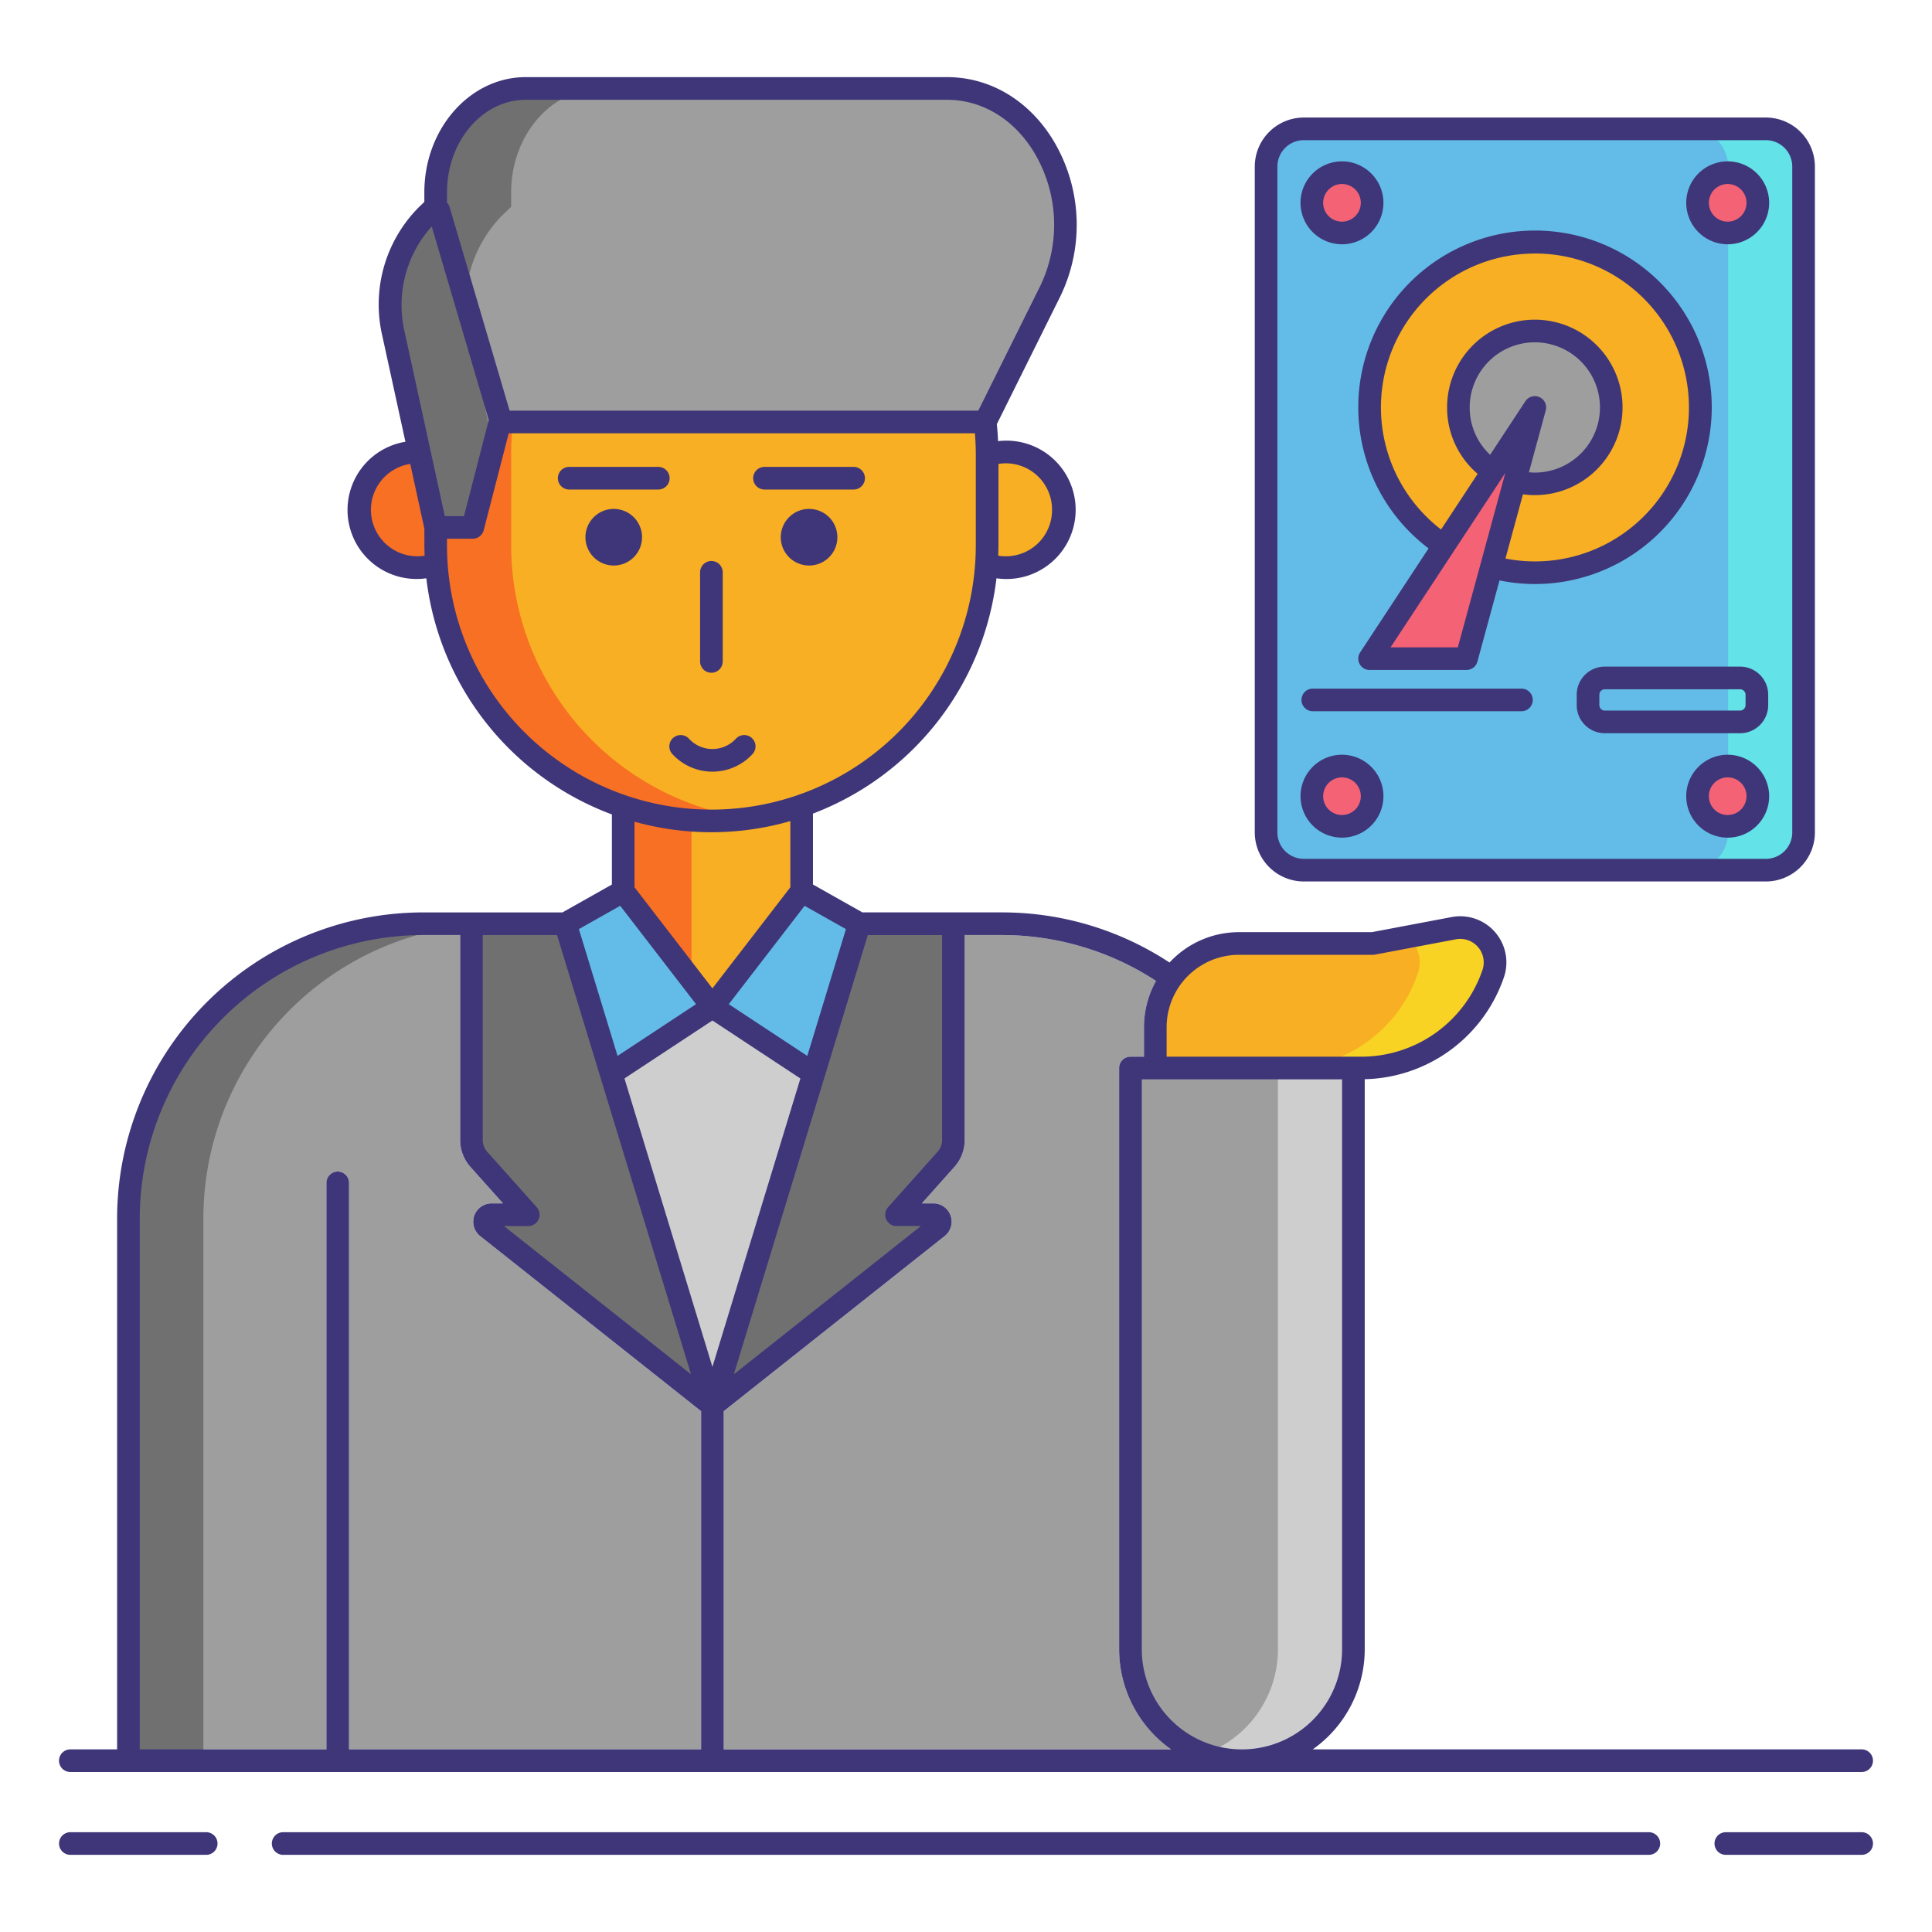 <svg xmlns="http://www.w3.org/2000/svg" viewBox="0 0 256 256"><title>icons_</title><path d="M62.842,161.086a2.4,2.4,0,0,1,2.293-1.629H66.65l-4.323-4.842a5.336,5.336,0,0,1-1.357-3.558V123.9h-4.9a37.6,37.6,0,0,0-37.557,37.558V231.8H43.249V156.739a1.5,1.5,0,0,1,3,0V231.8H92.9V186.986l-29.273-23.2A2.4,2.4,0,0,1,62.842,161.086Z" fill="#9e9e9e"/><path d="M148.293,218.534V141.517a1.5,1.5,0,0,1,1.5-1.5h1.791V136.1a12.5,12.5,0,0,1,1.6-6.12,37.331,37.331,0,0,0-20.454-6.081h-4.9v27.158a5.338,5.338,0,0,1-1.356,3.557l-4.324,4.843h1.516a2.428,2.428,0,0,1,1.508,4.331L95.9,186.986V231.8h59.282A16.25,16.25,0,0,1,148.293,218.534Z" fill="#9e9e9e"/><polygon points="74.922 122.399 94.402 186.26 113.881 122.399 74.922 122.399" fill="#cecece"/><rect x="82.578" y="86.553" width="23.647" height="46.872" rx="6.6" ry="6.6" fill="#f8af23"/><path d="M89.178,86.553a6.6,6.6,0,0,0-6.6,6.6v33.672a6.6,6.6,0,0,0,6.6,6.6h2.451V86.553Z" fill="#f87023"/><path d="M113.881,122.4,94.4,186.26l29.842-23.648a.928.928,0,0,0-.576-1.655H118.8l6.555-7.341a3.841,3.841,0,0,0,.976-2.558V122.4Z" fill="#707070"/><polygon points="82.578 118.081 94.402 133.425 80.983 142.269 74.922 122.399 82.578 118.081" fill="#63bce7"/><polygon points="94.402 133.425 106.225 118.081 113.881 122.399 107.82 142.269 94.402 133.425" fill="#63bce7"/><circle cx="55.289" cy="67.552" r="7.66" fill="#f87023"/><circle cx="133.238" cy="67.552" r="7.66" fill="#f8af23"/><rect x="57.731" y="23.598" width="73.068" height="85.179" rx="36.534" ry="36.534" fill="#f8af23"/><path d="M67.731,72.243V60.132A36.534,36.534,0,0,1,99.265,23.947a36.788,36.788,0,0,0-5-.349h0A36.534,36.534,0,0,0,57.731,60.132V72.243a36.534,36.534,0,0,0,36.534,36.534h0a36.828,36.828,0,0,0,5-.349A36.535,36.535,0,0,1,67.731,72.243Z" fill="#f87023"/><path d="M57.731,69.887h4.912l3.6-13.975h64.31l8.583-17.273c5.872-12.043-1.679-26.917-13.664-26.917h-55.8c-6.6,0-11.945,6.164-11.945,13.768V27.4l-1.193,1.148a16.9,16.9,0,0,0-4.414,15.63Z" fill="#9e9e9e"/><path d="M66.537,28.544,67.731,27.4V25.491c0-7.6,5.348-13.768,11.945-13.768h-10c-6.6,0-11.945,6.164-11.945,13.768V27.4l-1.193,1.147a16.9,16.9,0,0,0-4.414,15.63l5.607,25.712h4.912L65.4,59.2,62.124,44.175A16.9,16.9,0,0,1,66.537,28.544Z" fill="#707070"/><circle cx="81.324" cy="71.184" r="3.753" fill="#3f3679"/><circle cx="107.206" cy="71.184" r="3.753" fill="#3f3679"/><path d="M66,122.4H56.074a39.057,39.057,0,0,0-39.057,39.057V233.3h9.931V161.456A39.057,39.057,0,0,1,66,122.4Z" fill="#707070"/><path d="M74.922,122.4,94.4,186.26,64.56,162.612a.928.928,0,0,1,.576-1.655H70l-6.555-7.341a3.841,3.841,0,0,1-.976-2.558V122.4Z" fill="#707070"/><rect x="167.763" y="17.074" width="71.221" height="98.227" rx="5" ry="5" fill="#63bce7"/><path d="M233.984,17.074h-10a5,5,0,0,1,5,5V110.3a5,5,0,0,1-5,5h10a5,5,0,0,0,5-5V22.074A5,5,0,0,0,233.984,17.074Z" fill="#63e2e7"/><circle cx="203.373" cy="53.989" r="21.897" fill="#f8af23"/><circle cx="203.373" cy="53.989" r="10.13" fill="#9e9e9e"/><circle cx="177.819" cy="26.875" r="3.994" fill="#f46275"/><circle cx="228.928" cy="26.875" r="3.994" fill="#f46275"/><circle cx="177.819" cy="105.5" r="3.994" fill="#f46275"/><circle cx="228.928" cy="105.5" r="3.994" fill="#f46275"/><polygon points="203.373 53.989 181.476 87.274 194.317 87.274 203.373 53.989" fill="#f46275"/><path d="M164.564,141.517h0a14.77,14.77,0,0,1,14.77,14.77V233.3a0,0,0,0,1,0,0h-29.54a0,0,0,0,1,0,0V156.287A14.77,14.77,0,0,1,164.564,141.517Z" transform="translate(329.128 374.821) rotate(180)" fill="#9e9e9e"/><path d="M169.334,218.534V141.517h10v77.018a14.77,14.77,0,0,1-14.77,14.77h0a14.708,14.708,0,0,1-5-.887A14.762,14.762,0,0,0,169.334,218.534Z" fill="#cecece"/><path d="M153.085,141.517V136.1a11.083,11.083,0,0,1,11.083-11.083h17.75l10.712-2.027a4.615,4.615,0,0,1,5.225,6.027h0a18.472,18.472,0,0,1-17.48,12.5Z" fill="#f8af23"/><path d="M192.631,122.99l-6.021,1.139a4.583,4.583,0,0,1,1.246,4.888h0a18.472,18.472,0,0,1-17.48,12.5h10a18.472,18.472,0,0,0,17.48-12.5h0A4.615,4.615,0,0,0,192.631,122.99Z" fill="#f8d323"/><path d="M27.323,242.777h-18a1.5,1.5,0,0,0,0,3h18a1.5,1.5,0,1,0,0-3Z" fill="#3f3679"/><path d="M246.68,242.777h-18a1.5,1.5,0,0,0,0,3h18a1.5,1.5,0,0,0,0-3Z" fill="#3f3679"/><path d="M218.479,242.777H37.521a1.5,1.5,0,0,0,0,3H218.479a1.5,1.5,0,0,0,0-3Z" fill="#3f3679"/><path d="M9.32,234.8H246.68a1.5,1.5,0,0,0,0-3H173.945a16.25,16.25,0,0,0,6.889-13.27V143a19.961,19.961,0,0,0,18.441-13.5,6.115,6.115,0,0,0-6.923-7.985l-10.575,2H164.168a12.537,12.537,0,0,0-9.2,4.026,40.326,40.326,0,0,0-22.239-6.644H114.274l-6.55-3.693v-9.4a38.126,38.126,0,0,0,24.313-31.177,9.168,9.168,0,1,0,.212-18.172q-.049-1.13-.164-2.25l8.4-16.913a21.736,21.736,0,0,0-1.038-20.89c-3.251-5.2-8.344-8.184-13.975-8.184h-55.8c-7.414,0-13.445,6.849-13.445,15.268v1.268l-.733.705a18.274,18.274,0,0,0-4.839,17.031L53.72,58.537a9.151,9.151,0,0,0,2.771,18.09,38.131,38.131,0,0,0,24.587,31.29v9.289l-6.55,3.693H56.073a40.6,40.6,0,0,0-40.557,40.558V231.8H9.32a1.5,1.5,0,0,0,0,3ZM94.4,135.221l11.657,7.683L94.4,181.119,82.745,142.9Zm83.433,83.313a13.27,13.27,0,0,1-26.54,0V143.017h26.54Zm-13.666-92.018h17.75a1.477,1.477,0,0,0,.278-.026l10.714-2.026a3.114,3.114,0,0,1,3.525,4.068,16.968,16.968,0,0,1-16.06,11.485H154.585V136.1A9.594,9.594,0,0,1,164.168,126.517Zm-10.985,3.463a12.5,12.5,0,0,0-1.6,6.12v3.917h-1.791a1.5,1.5,0,0,0-1.5,1.5v77.018a16.25,16.25,0,0,0,6.889,13.27H95.9V186.986l29.273-23.2a2.428,2.428,0,0,0-1.508-4.331h-1.516l4.324-4.843a5.338,5.338,0,0,0,1.356-3.557V123.9h4.9A37.331,37.331,0,0,1,153.183,129.98Zm-28.351,21.077a2.339,2.339,0,0,1-.595,1.56l-6.556,7.341a1.5,1.5,0,0,0,1.119,2.5h3.224L97.24,182.1l10.221-33.51,1.793-5.877v0l5.736-18.808h9.841Zm-15.088-20.236-2.773,9.092-10.4-6.852,10.045-13.035,5.475,3.087ZM139.4,67.552a6.118,6.118,0,0,1-7.134,6.075c.017-.46.035-.92.035-1.385V61.47a6.129,6.129,0,0,1,7.1,6.083ZM69.676,13.223h55.8c4.574,0,8.74,2.469,11.431,6.774a18.707,18.707,0,0,1,.89,17.976l-8.169,16.44h-62.1L59.576,27.438a1.48,1.48,0,0,0-.346-.594V25.491C59.23,18.726,63.916,13.223,69.676,13.223ZM57.207,30.009l7.558,25.65L61.48,68.387H58.938L53.59,43.855A15.548,15.548,0,0,1,57.207,30.009Zm-1.918,43.7A6.156,6.156,0,0,1,54.36,61.47l1.871,8.579v2.193c0,.465.019.925.035,1.386A6.221,6.221,0,0,1,55.289,73.712Zm3.941-1.469v-.856h3.412a1.5,1.5,0,0,0,1.452-1.125L67.41,57.413h61.771c.069.9.117,1.813.117,2.719V72.243a35.034,35.034,0,0,1-70.068,0Zm35.034,38.034a37.909,37.909,0,0,0,10.46-1.474v8.768L94.4,130.967l-10.323-13.4V108.88A37.918,37.918,0,0,0,94.265,110.276Zm-12.082,9.75,10.045,13.035-10.395,6.852-5.125-16.8ZM73.811,123.9l7.53,24.688L91.563,182.1l-24.785-19.64H70a1.5,1.5,0,0,0,1.119-2.5l-6.555-7.341a2.336,2.336,0,0,1-.6-1.56V123.9ZM18.517,161.457A37.6,37.6,0,0,1,56.073,123.9h4.9v27.158a5.336,5.336,0,0,0,1.357,3.558l4.323,4.842H65.136a2.428,2.428,0,0,0-1.508,4.331l29.273,23.2V231.8H46.25V156.739a1.5,1.5,0,0,0-3,0V231.8H18.517Z" fill="#3f3679"/><path d="M87.228,61.865H75.42a1.5,1.5,0,0,0,0,3H87.228a1.5,1.5,0,0,0,0-3Z" fill="#3f3679"/><path d="M101.3,64.865h11.808a1.5,1.5,0,0,0,0-3H101.3a1.5,1.5,0,0,0,0,3Z" fill="#3f3679"/><path d="M94.265,89.144a1.5,1.5,0,0,0,1.5-1.5V75.836a1.5,1.5,0,1,0-3,0V87.644A1.5,1.5,0,0,0,94.265,89.144Z" fill="#3f3679"/><path d="M99.717,99.914a1.5,1.5,0,0,0-2.209-2.03,4.218,4.218,0,0,1-6.213,0,1.5,1.5,0,0,0-2.209,2.03,7.219,7.219,0,0,0,10.631,0Z" fill="#3f3679"/><path d="M172.763,116.8h61.221a6.508,6.508,0,0,0,6.5-6.5V22.074a6.508,6.508,0,0,0-6.5-6.5H172.763a6.508,6.508,0,0,0-6.5,6.5V110.3A6.508,6.508,0,0,0,172.763,116.8Zm-3.5-94.727a3.5,3.5,0,0,1,3.5-3.5h61.221a3.5,3.5,0,0,1,3.5,3.5V110.3a3.5,3.5,0,0,1-3.5,3.5H172.763a3.5,3.5,0,0,1-3.5-3.5Z" fill="#3f3679"/><path d="M189.293,72.664,180.224,86.45a1.5,1.5,0,0,0,1.253,2.324h12.841a1.5,1.5,0,0,0,1.447-1.106l2.927-10.758a23.42,23.42,0,1,0-9.4-4.246Zm3.878,13.11h-8.912l15.2-23.1Zm1.572-31.785a8.63,8.63,0,1,1,8.63,8.63c-.262,0-.522-.02-.782-.043l2.229-8.194a1.5,1.5,0,0,0-2.7-1.218l-4.67,7.1A8.553,8.553,0,0,1,194.743,53.989Zm8.63-20.4a20.4,20.4,0,1,1-3.894,40.421L201.8,65.5a11.624,11.624,0,1,0-10.052-11.511,11.518,11.518,0,0,0,4.049,8.8l-4.849,7.371a20.393,20.393,0,0,1,12.43-36.563Z" fill="#3f3679"/><path d="M201.6,91.244H173.952a1.5,1.5,0,0,0,0,3H201.6a1.5,1.5,0,0,0,0-3Z" fill="#3f3679"/><path d="M234.295,93.437V92.051a3.724,3.724,0,0,0-3.72-3.72H212.642a3.724,3.724,0,0,0-3.72,3.72v1.385a3.724,3.724,0,0,0,3.72,3.72h17.934A3.724,3.724,0,0,0,234.295,93.437Zm-22.373,0V92.051a.73.73,0,0,1,.72-.72h17.934a.73.73,0,0,1,.72.72v1.385a.73.73,0,0,1-.72.72H212.642A.73.73,0,0,1,211.922,93.437Z" fill="#3f3679"/><path d="M177.818,32.369a5.494,5.494,0,1,0-5.493-5.494A5.5,5.5,0,0,0,177.818,32.369Zm0-7.988a2.494,2.494,0,1,1-2.493,2.494A2.5,2.5,0,0,1,177.818,24.381Z" fill="#3f3679"/><path d="M228.928,32.369a5.494,5.494,0,1,0-5.494-5.494A5.5,5.5,0,0,0,228.928,32.369Zm0-7.988a2.494,2.494,0,1,1-2.494,2.494A2.5,2.5,0,0,1,228.928,24.381Z" fill="#3f3679"/><path d="M177.818,110.994a5.494,5.494,0,1,0-5.493-5.494A5.5,5.5,0,0,0,177.818,110.994Zm0-7.988a2.494,2.494,0,1,1-2.493,2.494A2.5,2.5,0,0,1,177.818,103.006Z" fill="#3f3679"/><path d="M228.928,100.006a5.494,5.494,0,1,0,5.494,5.494A5.5,5.5,0,0,0,228.928,100.006Zm0,7.988a2.494,2.494,0,1,1,2.494-2.494A2.5,2.5,0,0,1,228.928,107.994Z" fill="#3f3679"/></svg>